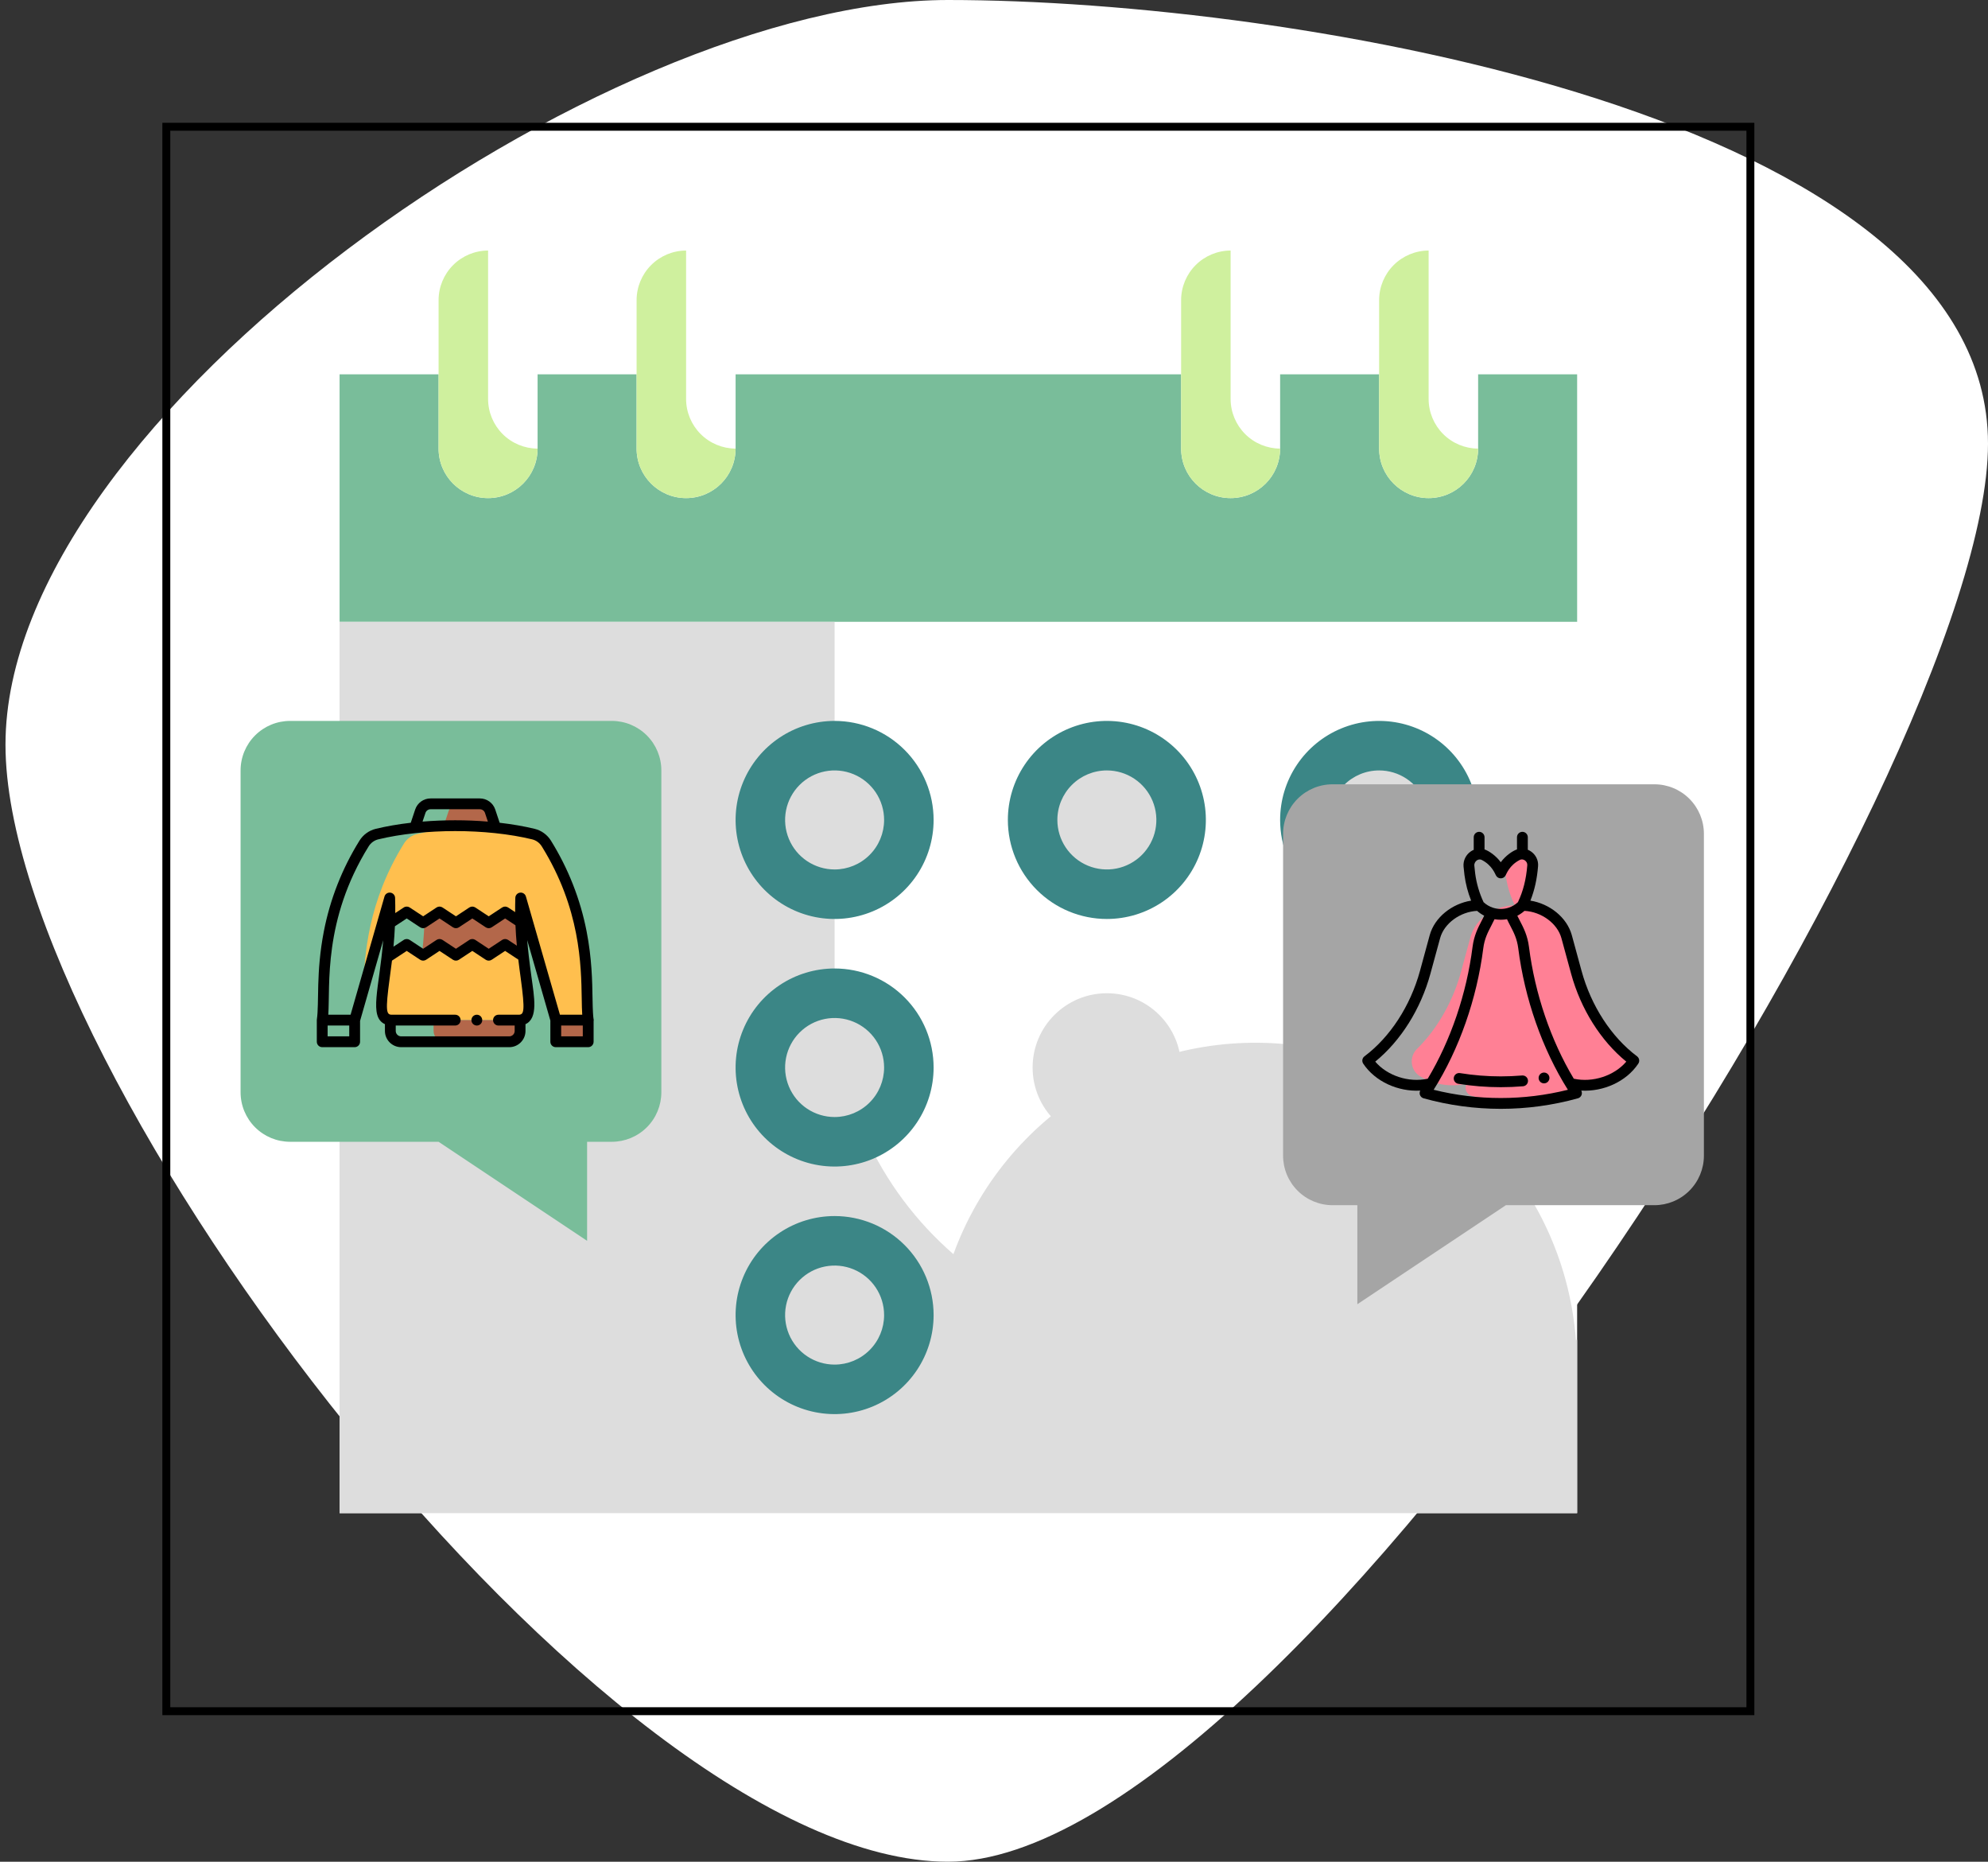 <svg width="251" height="235" viewBox="0 0 251 235" fill="none" xmlns="http://www.w3.org/2000/svg">
<rect x="0" y="0" width="251" height="235" fill="#333333" stroke="none"/>
<g style="mix-blend-mode:luminosity">
<g style="mix-blend-mode:luminosity">
<path d="M251 56C251 97.421 163.204 235 119.693 235C76.181 235 0.693 135.421 0.693 94C0.693 52.579 76.181 0 119.693 0C163.204 0 251 14.579 251 56Z" fill="white"/>
</g>
<g style="mix-blend-mode:luminosity">
<path d="M199.125 47.25H42.875V78.5H199.125V47.25Z" fill="#79BD9A"/>
<path d="M67.875 37.875C67.875 34.423 65.077 31.625 61.625 31.625C58.173 31.625 55.375 34.423 55.375 37.875V56.625C55.375 60.077 58.173 62.875 61.625 62.875C65.077 62.875 67.875 60.077 67.875 56.625V37.875Z" fill="white"/>
<path d="M92.875 37.875C92.875 34.423 90.077 31.625 86.625 31.625C83.173 31.625 80.375 34.423 80.375 37.875V56.625C80.375 60.077 83.173 62.875 86.625 62.875C90.077 62.875 92.875 60.077 92.875 56.625V37.875Z" fill="white"/>
<path d="M161.625 37.875C161.625 34.423 158.827 31.625 155.375 31.625C151.923 31.625 149.125 34.423 149.125 37.875V56.625C149.125 60.077 151.923 62.875 155.375 62.875C158.827 62.875 161.625 60.077 161.625 56.625V37.875Z" fill="white"/>
<path d="M186.625 37.875C186.625 34.423 183.827 31.625 180.375 31.625C176.923 31.625 174.125 34.423 174.125 37.875V56.625C174.125 60.077 176.923 62.875 180.375 62.875C183.827 62.875 186.625 60.077 186.625 56.625V37.875Z" fill="white"/>
<path d="M186.625 56.625C186.625 58.282 185.967 59.872 184.794 61.044C183.622 62.217 182.032 62.875 180.375 62.875C178.718 62.875 177.128 62.217 175.956 61.044C174.783 59.872 174.125 58.282 174.125 56.625V37.875C174.13 36.219 174.79 34.632 175.961 33.461C177.132 32.29 178.719 31.63 180.375 31.625V50.375C180.38 52.031 181.04 53.618 182.211 54.789C183.382 55.96 184.969 56.62 186.625 56.625Z" fill="#CFF09E"/>
<path d="M161.625 56.625C161.625 58.282 160.967 59.872 159.794 61.044C158.622 62.217 157.032 62.875 155.375 62.875C153.718 62.875 152.128 62.217 150.956 61.044C149.783 59.872 149.125 58.282 149.125 56.625V37.875C149.13 36.219 149.79 34.632 150.961 33.461C152.132 32.29 153.719 31.63 155.375 31.625V50.375C155.38 52.031 156.04 53.618 157.211 54.789C158.382 55.96 159.969 56.62 161.625 56.625Z" fill="#CFF09E"/>
<path d="M92.875 56.625C92.875 58.282 92.217 59.872 91.044 61.044C89.872 62.217 88.282 62.875 86.625 62.875C84.968 62.875 83.378 62.217 82.206 61.044C81.033 59.872 80.375 58.282 80.375 56.625V37.875C80.38 36.219 81.04 34.632 82.211 33.461C83.382 32.29 84.969 31.63 86.625 31.625V50.375C86.63 52.031 87.29 53.618 88.461 54.789C89.632 55.96 91.219 56.62 92.875 56.625Z" fill="#CFF09E"/>
<path d="M67.875 56.625C67.875 58.282 67.217 59.872 66.044 61.044C64.872 62.217 63.282 62.875 61.625 62.875C59.968 62.875 58.378 62.217 57.206 61.044C56.033 59.872 55.375 58.282 55.375 56.625V37.875C55.38 36.219 56.04 34.632 57.211 33.461C58.382 32.29 59.969 31.63 61.625 31.625V50.375C61.63 52.031 62.29 53.618 63.461 54.789C64.632 55.96 66.219 56.62 67.875 56.625Z" fill="#CFF09E"/>
<path d="M199.125 78.5H42.875V191H199.125V78.5Z" fill="white"/>
<path d="M199.125 169.125V191H42.875V78.5H105.375V125.375C105.371 131.619 106.708 137.791 109.296 143.474C111.883 149.156 115.662 154.217 120.375 158.312C123.55 149.598 129.614 142.234 137.558 137.447C145.502 132.659 154.847 130.737 164.035 132.002C173.224 133.266 181.702 137.639 188.058 144.394C194.414 151.148 198.265 159.877 198.969 169.125H199.125Z" fill="#DDDDDD"/>
<path d="M105.375 112.875C110.553 112.875 114.75 108.678 114.75 103.5C114.75 98.322 110.553 94.125 105.375 94.125C100.197 94.125 96 98.322 96 103.5C96 108.678 100.197 112.875 105.375 112.875Z" fill="#DDDDDD"/>
<path d="M139.75 112.875C144.928 112.875 149.125 108.678 149.125 103.5C149.125 98.322 144.928 94.125 139.75 94.125C134.572 94.125 130.375 98.322 130.375 103.5C130.375 108.678 134.572 112.875 139.75 112.875Z" fill="#DDDDDD"/>
<path d="M174.125 112.875C179.303 112.875 183.5 108.678 183.5 103.5C183.5 98.322 179.303 94.125 174.125 94.125C168.947 94.125 164.75 98.322 164.75 103.5C164.75 108.678 168.947 112.875 174.125 112.875Z" fill="#DDDDDD"/>
<path d="M105.375 144.125C110.553 144.125 114.75 139.928 114.75 134.75C114.75 129.572 110.553 125.375 105.375 125.375C100.197 125.375 96 129.572 96 134.75C96 139.928 100.197 144.125 105.375 144.125Z" fill="#DDDDDD"/>
<path d="M139.75 144.125C144.928 144.125 149.125 139.928 149.125 134.75C149.125 129.572 144.928 125.375 139.75 125.375C134.572 125.375 130.375 129.572 130.375 134.75C130.375 139.928 134.572 144.125 139.75 144.125Z" fill="#DDDDDD"/>
<path d="M174.75 144.125C179.928 144.125 184.125 139.928 184.125 134.75C184.125 129.572 179.928 125.375 174.75 125.375C169.572 125.375 165.375 129.572 165.375 134.75C165.375 139.928 169.572 144.125 174.75 144.125Z" fill="#DDDDDD"/>
<path d="M139.75 174.125C144.928 174.125 149.125 169.928 149.125 164.75C149.125 159.572 144.928 155.375 139.75 155.375C134.572 155.375 130.375 159.572 130.375 164.75C130.375 169.928 134.572 174.125 139.75 174.125Z" fill="#DDDDDD"/>
<path d="M174.75 174.125C179.928 174.125 184.125 169.928 184.125 164.75C184.125 159.572 179.928 155.375 174.75 155.375C169.572 155.375 165.375 159.572 165.375 164.75C165.375 169.928 169.572 174.125 174.75 174.125Z" fill="#DDDDDD"/>
<path d="M71 175.375C76.178 175.375 80.375 171.178 80.375 166C80.375 160.822 76.178 156.625 71 156.625C65.822 156.625 61.625 160.822 61.625 166C61.625 171.178 65.822 175.375 71 175.375Z" fill="#DDDDDD"/>
<path d="M105.375 175.375C110.553 175.375 114.75 171.178 114.75 166C114.75 160.822 110.553 156.625 105.375 156.625C100.197 156.625 96 160.822 96 166C96 171.178 100.197 175.375 105.375 175.375Z" fill="#DDDDDD"/>
<path d="M77.25 91H36.625C34.967 91 33.378 91.658 32.206 92.831C31.034 94.003 30.375 95.593 30.375 97.25V137.875C30.375 139.533 31.034 141.122 32.206 142.294C33.378 143.467 34.967 144.125 36.625 144.125H55.375L74.125 156.625V144.125H77.25C78.907 144.125 80.497 143.467 81.669 142.294C82.842 141.122 83.5 139.533 83.5 137.875V97.25C83.5 95.593 82.842 94.003 81.669 92.831C80.497 91.658 78.907 91 77.25 91Z" fill="#79BD9A"/>
<path d="M105.375 91C102.903 91 100.486 91.733 98.43 93.107C96.375 94.48 94.772 96.433 93.827 98.717C92.88 101.001 92.633 103.514 93.115 105.939C93.597 108.363 94.788 110.591 96.536 112.339C98.284 114.087 100.512 115.278 102.936 115.76C105.361 116.242 107.874 115.995 110.158 115.048C112.443 114.102 114.395 112.5 115.768 110.445C117.142 108.389 117.875 105.972 117.875 103.5C117.875 100.185 116.558 97.005 114.214 94.661C111.87 92.317 108.69 91 105.375 91ZM105.375 109.75C104.139 109.75 102.931 109.383 101.903 108.697C100.875 108.01 100.074 107.034 99.601 105.892C99.128 104.75 99.004 103.493 99.245 102.281C99.486 101.068 100.082 99.955 100.956 99.081C101.83 98.207 102.943 97.611 104.156 97.37C105.368 97.129 106.625 97.253 107.767 97.726C108.909 98.199 109.885 99 110.572 100.028C111.258 101.056 111.625 102.264 111.625 103.5C111.625 105.158 110.967 106.747 109.794 107.919C108.622 109.092 107.033 109.75 105.375 109.75Z" fill="#3B8686"/>
<path d="M139.75 116C142.222 116 144.639 115.267 146.695 113.893C148.75 112.52 150.352 110.568 151.298 108.283C152.245 105.999 152.492 103.486 152.01 101.061C151.528 98.637 150.337 96.409 148.589 94.661C146.841 92.913 144.613 91.722 142.189 91.24C139.764 90.758 137.251 91.005 134.967 91.952C132.682 92.897 130.73 94.5 129.357 96.555C127.983 98.611 127.25 101.028 127.25 103.5C127.25 106.815 128.567 109.995 130.911 112.339C133.255 114.683 136.435 116 139.75 116ZM139.75 97.25C140.986 97.25 142.194 97.617 143.222 98.303C144.25 98.99 145.051 99.966 145.524 101.108C145.997 102.25 146.121 103.507 145.88 104.719C145.639 105.932 145.043 107.045 144.169 107.919C143.295 108.793 142.182 109.389 140.969 109.63C139.757 109.871 138.5 109.747 137.358 109.274C136.216 108.801 135.24 108 134.553 106.972C133.867 105.944 133.5 104.736 133.5 103.5C133.5 101.843 134.158 100.253 135.331 99.081C136.503 97.908 138.093 97.25 139.75 97.25Z" fill="#3B8686"/>
<path d="M174.125 116C176.597 116 179.014 115.267 181.07 113.893C183.125 112.52 184.727 110.568 185.673 108.283C186.62 105.999 186.867 103.486 186.385 101.061C185.903 98.637 184.712 96.409 182.964 94.661C181.216 92.913 178.988 91.722 176.564 91.24C174.139 90.758 171.626 91.005 169.342 91.952C167.057 92.897 165.105 94.5 163.732 96.555C162.358 98.611 161.625 101.028 161.625 103.5C161.625 106.815 162.942 109.995 165.286 112.339C167.63 114.683 170.81 116 174.125 116ZM174.125 97.25C175.361 97.25 176.569 97.617 177.597 98.303C178.625 98.99 179.426 99.966 179.899 101.108C180.372 102.25 180.496 103.507 180.255 104.719C180.014 105.932 179.418 107.045 178.544 107.919C177.67 108.793 176.557 109.389 175.344 109.63C174.132 109.871 172.875 109.747 171.733 109.274C170.591 108.801 169.615 108 168.928 106.972C168.242 105.944 167.875 104.736 167.875 103.5C167.875 101.843 168.533 100.253 169.706 99.081C170.878 97.908 172.468 97.25 174.125 97.25Z" fill="#3B8686"/>
<path d="M105.375 122.25C102.903 122.25 100.486 122.983 98.43 124.357C96.375 125.73 94.772 127.682 93.827 129.967C92.88 132.251 92.633 134.764 93.115 137.189C93.597 139.613 94.788 141.841 96.536 143.589C98.284 145.337 100.512 146.528 102.936 147.01C105.361 147.492 107.874 147.245 110.158 146.298C112.443 145.352 114.395 143.75 115.768 141.695C117.142 139.639 117.875 137.222 117.875 134.75C117.875 131.435 116.558 128.255 114.214 125.911C111.87 123.567 108.69 122.25 105.375 122.25ZM105.375 141C104.139 141 102.931 140.633 101.903 139.947C100.875 139.26 100.074 138.284 99.601 137.142C99.128 136 99.004 134.743 99.245 133.531C99.486 132.318 100.082 131.205 100.956 130.331C101.83 129.457 102.943 128.861 104.156 128.62C105.368 128.379 106.625 128.503 107.767 128.976C108.909 129.449 109.885 130.25 110.572 131.278C111.258 132.306 111.625 133.514 111.625 134.75C111.625 136.408 110.967 137.997 109.794 139.169C108.622 140.342 107.033 141 105.375 141Z" fill="#3B8686"/>
<path d="M105.375 153.5C102.903 153.5 100.486 154.233 98.43 155.607C96.375 156.98 94.772 158.932 93.827 161.217C92.88 163.501 92.633 166.014 93.115 168.439C93.597 170.863 94.788 173.091 96.536 174.839C98.284 176.587 100.512 177.778 102.936 178.26C105.361 178.742 107.874 178.495 110.158 177.548C112.443 176.602 114.395 175 115.768 172.945C117.142 170.889 117.875 168.472 117.875 166C117.875 162.685 116.558 159.505 114.214 157.161C111.87 154.817 108.69 153.5 105.375 153.5ZM105.375 172.25C104.139 172.25 102.931 171.883 101.903 171.197C100.875 170.51 100.074 169.534 99.601 168.392C99.128 167.25 99.004 165.993 99.245 164.781C99.486 163.568 100.082 162.455 100.956 161.581C101.83 160.707 102.943 160.111 104.156 159.87C105.368 159.629 106.625 159.753 107.767 160.226C108.909 160.699 109.885 161.5 110.572 162.528C111.258 163.556 111.625 164.764 111.625 166C111.625 167.658 110.967 169.247 109.794 170.419C108.622 171.592 107.033 172.25 105.375 172.25Z" fill="#3B8686"/>
<path d="M168.25 99H208.879C210.537 99 212.127 99.659 213.299 100.831C214.471 102.003 215.13 103.593 215.13 105.25V145.879C215.13 147.536 214.471 149.126 213.299 150.298C212.127 151.471 210.537 152.129 208.879 152.129H190.128L171.376 164.63V152.129H168.25C166.593 152.129 165.003 151.471 163.831 150.298C162.658 149.126 162 147.536 162 145.879V105.25C162 103.593 162.658 102.003 163.831 100.831C165.003 99.659 166.593 99 168.25 99Z" fill="#A5A5A5"/>
<g clip-path="url(#clip0_110_4)">
<path d="M74.264 128.769V131.499H70.169V128.769H70.182H74.264Z" fill="#B3674A"/>
<path d="M65.924 119.193C65.925 119.201 65.926 119.21 65.926 119.218C65.926 119.21 65.925 119.201 65.924 119.193Z" fill="#FFBF4E"/>
<path d="M65.836 118.084C65.838 118.112 65.84 118.14 65.842 118.169C65.84 118.141 65.838 118.112 65.836 118.084Z" fill="#FFBF4E"/>
<path d="M65.77 116.94C65.772 116.975 65.773 117.01 65.775 117.045C65.773 117.01 65.772 116.975 65.77 116.94Z" fill="#FFBF4E"/>
<path d="M66.068 120.724L63.776 119.213L61.705 120.578L59.635 119.213L57.565 120.578L55.494 119.213L53.424 120.578L51.353 119.213L48.851 120.863C48.854 120.831 48.858 120.798 48.861 120.767C48.279 125.841 47.404 128.769 49.481 128.769H49.816H54.52H65.466C67.548 128.769 66.662 125.821 66.081 120.723L66.068 120.724Z" fill="#FFBF4E"/>
<path d="M74.109 124.905C74.007 120.578 73.52 113.783 68.981 106.473C68.616 105.885 68.029 105.451 67.356 105.288C65.035 104.725 62.477 104.411 59.993 104.286C57.508 104.411 54.951 104.725 52.63 105.288C51.957 105.451 51.37 105.885 51.005 106.473C46.466 113.783 45.986 120.576 45.888 124.903L49.202 113.353C49.24 114.481 49.231 115.556 49.192 116.578C49.192 116.566 49.193 116.554 49.193 116.542H49.194L51.353 115.118L53.424 116.483L55.494 115.118L57.565 116.483L59.635 115.118L61.705 116.483L63.776 115.118L65.749 116.419C65.749 116.433 65.75 116.447 65.751 116.461C65.715 115.475 65.709 114.438 65.746 113.353L70.182 128.769H70.504H74.264L74.277 128.767C74.129 127.95 74.149 126.621 74.109 124.905Z" fill="#FFBF4E"/>
<path d="M66.096 120.578L64.026 119.213L61.956 120.578L59.885 119.213L57.815 120.578L55.744 119.213L53.242 120.863C53.392 119.561 53.526 118.116 53.584 116.542H53.585L55.744 115.118L57.815 116.483L59.885 115.118L61.956 116.483L64.026 115.118L66.096 116.483V120.578Z" fill="#B3674A"/>
<path d="M65.664 130.134V128.769H65.466H54.942H54.743V130.134C54.743 130.888 55.354 131.499 56.108 131.499H64.299C65.053 131.499 65.664 130.888 65.664 130.134Z" fill="#B3674A"/>
<path d="M60.585 101.467H57.929C57.342 101.467 56.82 101.843 56.634 102.4L55.939 104.485H62.575L61.88 102.4C61.694 101.843 61.172 101.467 60.585 101.467Z" fill="#B3674A"/>
<path d="M60.204 128.086C59.827 128.086 59.521 128.392 59.521 128.769C59.521 129.146 59.827 129.452 60.204 129.452C60.581 129.452 60.886 129.146 60.886 128.769C60.886 128.392 60.581 128.086 60.204 128.086Z" fill="black"/>
<path d="M74.812 126.041C74.778 123.905 74.731 120.98 74.061 117.552C73.269 113.494 71.754 109.646 69.561 106.113C69.1 105.371 68.355 104.828 67.517 104.625C66.161 104.296 64.671 104.038 63.085 103.855L62.528 102.185C62.249 101.347 61.468 100.784 60.585 100.784H54.362C53.479 100.784 52.698 101.347 52.419 102.185L51.862 103.855C50.276 104.038 48.786 104.296 47.431 104.625C46.592 104.828 45.847 105.371 45.386 106.113C43.194 109.645 41.681 113.492 40.891 117.547C39.875 122.76 40.312 126.598 40.008 128.67C40.007 128.678 40 128.719 40 128.769V131.499C40 131.876 40.306 132.182 40.683 132.182H44.778C45.155 132.182 45.461 131.876 45.461 131.499V128.865L48.382 118.684C47.886 124.772 46.543 128.346 48.6 129.278V130.134C48.6 131.263 49.519 132.182 50.648 132.182H64.299C65.428 132.182 66.347 131.263 66.347 130.134V129.278C67.977 128.54 67.444 125.831 67.097 123.286C66.99 122.497 66.868 121.602 66.759 120.646C66.681 119.961 66.616 119.304 66.564 118.667L69.487 128.82V131.499C69.487 131.876 69.792 132.182 70.169 132.182H74.265C74.642 132.182 74.947 131.876 74.947 131.499V128.901C75.019 128.532 74.863 129.208 74.812 126.041ZM54.362 102.149H60.585C60.879 102.149 61.14 102.337 61.233 102.616L61.597 103.709C60.25 103.598 58.867 103.541 57.474 103.541C56.08 103.541 54.697 103.598 53.35 103.709L53.715 102.616C53.807 102.337 54.068 102.149 54.362 102.149ZM44.095 130.817H41.365V129.452H44.095V130.817ZM49.86 116.92L51.353 115.935L53.048 117.053C53.276 117.203 53.572 117.203 53.8 117.053L55.494 115.935L57.189 117.053C57.417 117.203 57.713 117.203 57.941 117.053L59.635 115.935L61.33 117.053C61.558 117.203 61.853 117.203 62.081 117.053L63.776 115.935L65.081 116.796C65.116 117.626 65.174 118.479 65.256 119.371L64.152 118.643C63.924 118.493 63.629 118.493 63.401 118.643L61.706 119.761L60.011 118.643C59.783 118.493 59.487 118.493 59.26 118.643L57.565 119.761L55.87 118.643C55.642 118.493 55.346 118.493 55.118 118.643L53.424 119.761L51.729 118.643C51.501 118.493 51.205 118.493 50.977 118.643L49.68 119.499C49.764 118.604 49.823 117.749 49.86 116.92ZM64.299 130.817H50.648C50.272 130.817 49.965 130.51 49.965 130.134V129.451H57.474C57.85 129.451 58.156 129.146 58.156 128.769C58.156 128.392 57.85 128.086 57.474 128.086H49.481C48.793 128.086 48.625 127.713 49.203 123.467C49.294 122.8 49.395 122.054 49.491 121.258L51.353 120.031L53.048 121.148C53.276 121.298 53.572 121.298 53.8 121.148L55.494 120.031L57.189 121.148C57.417 121.298 57.713 121.298 57.941 121.148L59.635 120.031L61.33 121.148C61.558 121.298 61.853 121.298 62.081 121.148L63.776 120.031L65.441 121.128C65.541 121.975 65.648 122.764 65.745 123.47C66.321 127.706 66.154 128.086 65.466 128.086H62.934C62.557 128.086 62.252 128.392 62.252 128.769C62.252 129.146 62.557 129.451 62.934 129.451H64.982V130.134C64.982 130.51 64.675 130.817 64.299 130.817ZM66.401 113.165C66.309 112.842 65.994 112.634 65.662 112.676C65.329 112.717 65.075 112.995 65.063 113.33C65.043 113.923 65.037 114.527 65.041 115.134L64.152 114.548C63.924 114.398 63.629 114.398 63.401 114.548L61.705 115.665L60.011 114.548C59.783 114.398 59.487 114.398 59.259 114.548L57.565 115.665L55.87 114.548C55.642 114.398 55.346 114.398 55.118 114.548L53.424 115.665L51.729 114.548C51.501 114.398 51.205 114.398 50.977 114.548L49.905 115.255C49.911 114.607 49.905 113.963 49.883 113.33C49.872 112.995 49.618 112.717 49.285 112.676C48.952 112.635 48.638 112.842 48.545 113.165L44.264 128.086H41.448C41.706 124.463 40.767 116.14 46.546 106.833C46.82 106.392 47.259 106.071 47.752 105.952C49.174 105.607 50.752 105.342 52.443 105.164C54.07 104.993 55.763 104.906 57.474 104.906C59.184 104.906 60.877 104.993 62.504 105.164C64.195 105.342 65.773 105.607 67.195 105.952C67.688 106.071 68.127 106.392 68.401 106.833C73.265 114.666 73.379 121.8 73.448 126.063C73.46 126.847 73.471 127.522 73.512 128.086H70.696L66.401 113.165ZM73.582 130.817H70.852V129.452H73.582V130.817Z" fill="black"/>
</g>
<g clip-path="url(#clip1_110_4)">
<path d="M193.507 109.337C193.508 109.317 193.511 109.297 193.512 109.277C193.59 108.304 192.618 107.562 191.734 107.871C191.794 107.892 191.854 107.917 191.914 107.948C192.691 108.347 193.191 108.886 193.507 109.337Z" fill="#FF8095"/>
<path d="M191.571 107.941C191.625 107.913 191.679 107.891 191.734 107.871C190.842 107.568 189.888 108.341 189.971 109.327C189.971 109.327 189.971 109.327 189.971 109.328C190.289 108.876 190.792 108.338 191.571 107.941Z" fill="#FF8095"/>
<path d="M198.265 136.761L198.362 136.786C201.227 137.502 204.642 136.34 206.28 133.883C202.74 131.228 200.185 126.99 199.021 122.72L197.799 118.239C197.162 115.905 194.633 114.286 192.214 114.286C192.99 112.69 193.364 111.064 193.507 109.337C193.191 108.886 192.691 108.347 191.914 107.948C191.854 107.917 191.794 107.892 191.734 107.871C191.679 107.891 191.625 107.913 191.571 107.941C190.792 108.338 190.289 108.876 189.971 109.328C190.119 111.032 190.428 112.578 191.258 114.286C188.84 114.286 186.31 115.905 185.673 118.239L184.451 122.72C183.484 126.269 181.556 129.795 178.9 132.41C177.878 133.416 178.077 135.127 179.305 135.868C181.019 136.901 183.188 137.266 185.11 136.786L185.207 136.761C185.205 136.765 185.202 136.769 185.2 136.773C184.827 137.384 185.156 138.181 185.852 138.343C187.792 138.797 189.76 139.086 191.736 139.211C194.197 139.055 196.646 138.646 199.042 137.98C198.776 137.58 198.516 137.174 198.265 136.761Z" fill="#FF8095"/>
<path d="M194.945 135.385C194.568 135.385 194.262 135.691 194.262 136.068C194.262 136.445 194.568 136.751 194.945 136.751C195.322 136.751 195.628 136.445 195.628 136.068C195.628 135.691 195.322 135.385 194.945 135.385Z" fill="black"/>
<path d="M180.508 118.059L179.286 122.541C178.079 126.965 175.524 130.9 172.276 133.337C171.986 133.554 171.916 133.96 172.117 134.262C173.628 136.527 176.515 137.819 179.318 137.664C179.229 137.835 179.216 138.036 179.283 138.218C179.36 138.423 179.53 138.579 179.741 138.638C182.927 139.523 186.205 139.966 189.483 139.966C192.761 139.966 196.038 139.523 199.225 138.638C199.436 138.579 199.606 138.423 199.682 138.218C199.75 138.036 199.736 137.835 199.647 137.664C202.426 137.817 205.325 136.546 206.848 134.262C207.049 133.96 206.98 133.554 206.69 133.337C203.441 130.9 200.886 126.965 199.68 122.541L198.458 118.059C197.831 115.763 195.612 114.067 193.225 113.685C193.752 112.361 194.063 110.954 194.193 109.332C194.251 108.596 193.901 107.881 193.278 107.464C193.156 107.382 193.028 107.315 192.897 107.262V105.683C192.897 105.306 192.591 105 192.214 105C191.837 105 191.531 105.306 191.531 105.683V107.219C190.982 107.405 190.102 108 189.483 108.836C188.857 107.991 187.973 107.4 187.434 107.221V105.683C187.434 105.306 187.129 105 186.752 105C186.374 105 186.069 105.306 186.069 105.683V107.273C185.946 107.325 185.827 107.389 185.712 107.465C185.076 107.891 184.72 108.626 184.784 109.386C184.815 109.748 184.855 110.108 184.901 110.458C185.048 111.572 185.33 112.653 185.741 113.685C183.353 114.067 181.134 115.764 180.508 118.059ZM173.634 134.007C176.863 131.375 179.385 127.366 180.603 122.9L181.826 118.419C182.333 116.559 184.352 115.088 186.492 114.977C186.766 115.216 187.069 115.422 187.392 115.59C187.288 115.807 187.177 116.021 187.062 116.242C186.613 117.106 186.104 118.084 185.919 119.538C185.169 125.439 183.163 131.33 180.263 136.163C177.862 136.689 175.152 135.789 173.634 134.007ZM181.009 137.56C184.242 132.424 186.466 126.067 187.274 119.711C187.428 118.498 187.839 117.709 188.274 116.872C188.415 116.601 188.559 116.324 188.695 116.03C189.215 116.121 189.751 116.121 190.271 116.03C190.408 116.327 190.553 116.606 190.695 116.879C191.128 117.71 191.537 118.494 191.692 119.711C192.498 126.05 194.715 132.411 197.957 137.56C192.394 138.947 186.572 138.947 181.009 137.56ZM197.14 118.419L198.362 122.9C199.58 127.366 202.102 131.375 205.331 134.007C203.813 135.789 201.101 136.69 198.703 136.163C195.803 131.331 193.797 125.44 193.046 119.538C192.861 118.08 192.354 117.106 191.906 116.247C191.791 116.026 191.679 115.811 191.574 115.592C191.897 115.425 192.199 115.22 192.476 114.976C194.616 115.088 196.633 116.56 197.14 118.419ZM188.872 110.495C188.874 110.499 188.877 110.504 188.88 110.508C189.137 110.997 189.844 110.993 190.093 110.495C190.187 110.357 190.558 109.224 191.881 108.549C192.169 108.402 192.423 108.535 192.519 108.599C192.734 108.743 192.851 108.976 192.831 109.223C192.69 110.997 192.314 112.48 191.651 113.879C191.307 114.201 190.909 114.437 190.462 114.581C189.83 114.785 189.134 114.785 188.503 114.581C188.056 114.436 187.657 114.201 187.314 113.881C186.784 112.761 186.419 111.519 186.255 110.279C186.211 109.95 186.174 109.61 186.145 109.27C186.118 108.955 186.296 108.718 186.471 108.6C186.587 108.523 186.821 108.414 187.095 108.555C188.411 109.231 188.781 110.36 188.872 110.495Z" fill="black"/>
<path d="M192.182 135.756C191.288 135.831 190.379 135.869 189.483 135.869C187.761 135.869 186.03 135.73 184.337 135.456C183.965 135.397 183.614 135.649 183.554 136.021C183.494 136.393 183.747 136.744 184.119 136.804C185.884 137.09 187.688 137.234 189.483 137.234C190.417 137.234 191.364 137.195 192.295 137.117C192.671 137.086 192.951 136.756 192.919 136.38C192.888 136.004 192.557 135.726 192.182 135.756Z" fill="black"/>
</g>
<rect x="21" y="16" width="200" height="200" stroke="black"/>
</g>
</g>
<defs>
<clipPath id="clip0_110_4">
<rect width="34.966" height="34.966" fill="white" transform="translate(40 99)"/>
</clipPath>
<clipPath id="clip1_110_4">
<rect width="34.966" height="34.966" fill="white" transform="translate(172 105)"/>
</clipPath>
</defs>
</svg>

